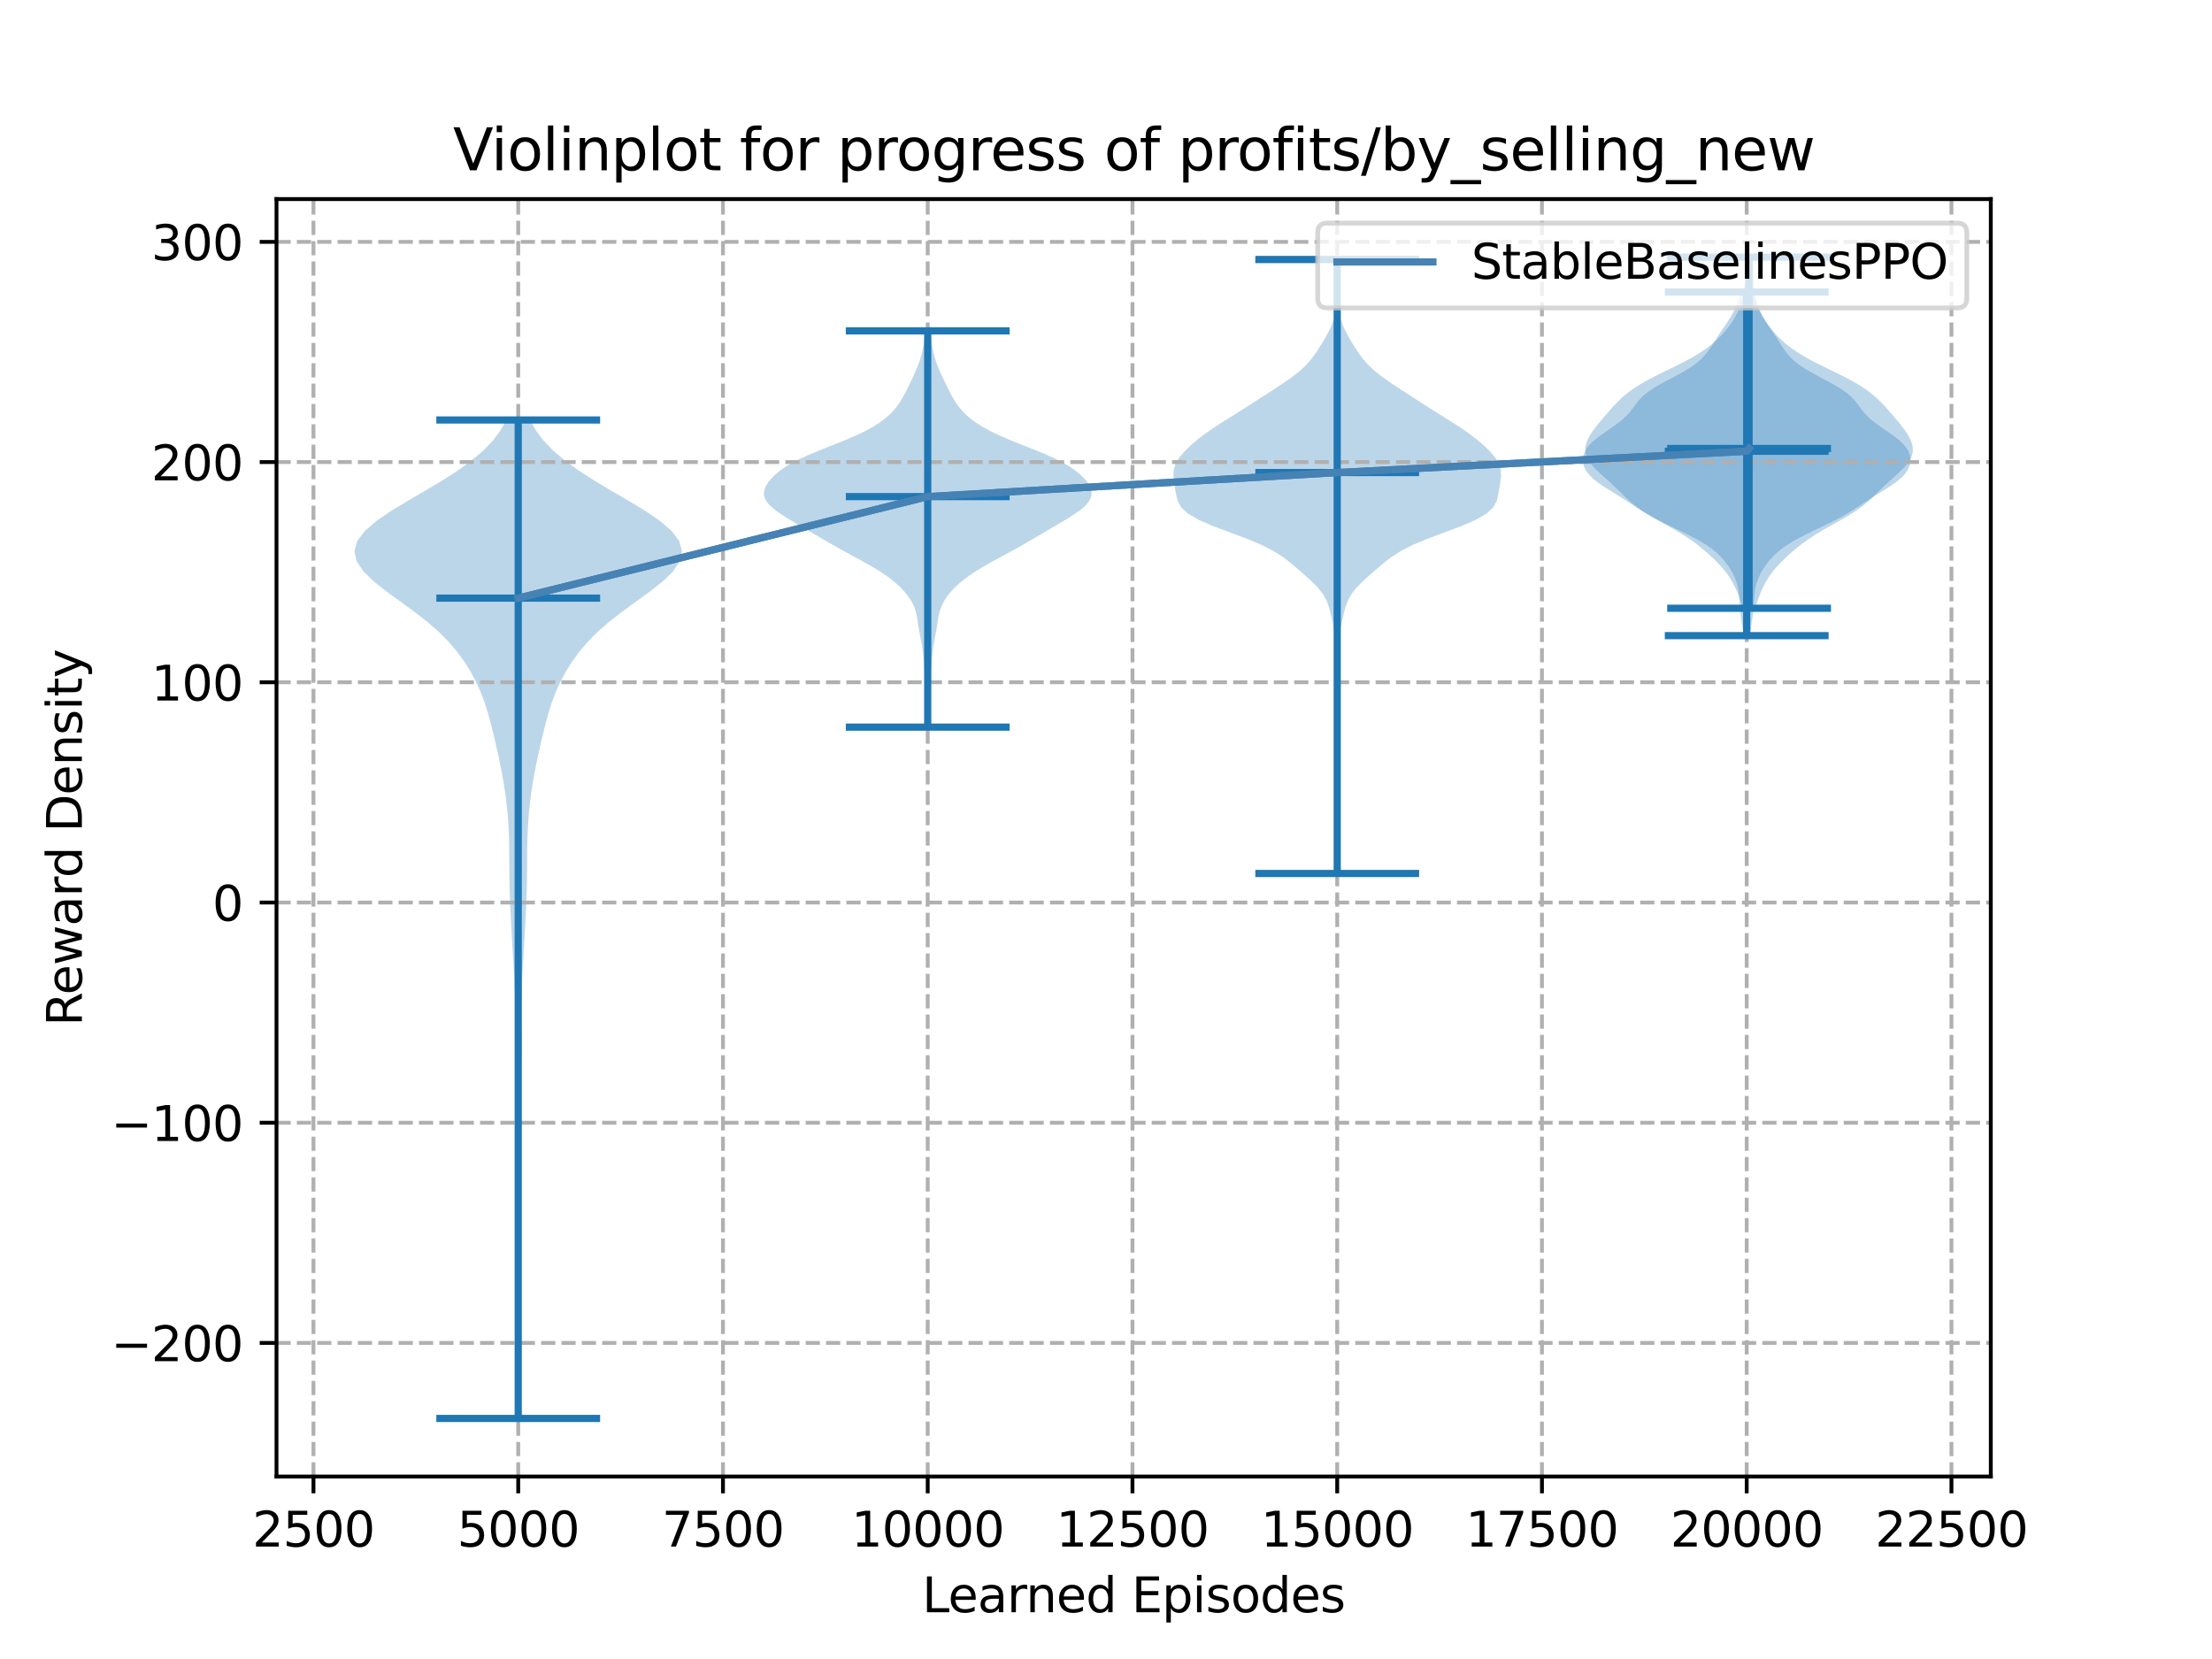 <?xml version="1.0" encoding="utf-8" standalone="no"?>
<!DOCTYPE svg PUBLIC "-//W3C//DTD SVG 1.1//EN"
  "http://www.w3.org/Graphics/SVG/1.1/DTD/svg11.dtd">
<svg xmlns:xlink="http://www.w3.org/1999/xlink" width="460.8pt" height="345.6pt" viewBox="0 0 460.8 345.6" xmlns="http://www.w3.org/2000/svg" version="1.1">
 <defs>
  <style type="text/css">*{stroke-linejoin: round; stroke-linecap: butt}</style>
 </defs>
 <g id="figure_1">
  <g id="patch_1">
   <path d="M 0 345.6 
L 460.8 345.6 
L 460.8 0 
L 0 0 
z
" style="fill: #ffffff"/>
  </g>
  <g id="axes_1">
   <g id="patch_2">
    <path d="M 57.6 307.584 
L 414.72 307.584 
L 414.72 41.472 
L 57.6 41.472 
z
" style="fill: #ffffff"/>
   </g>
   <g id="PolyCollection_1">
    <path d="M 108.102 295.488 
L 107.808 295.488 
L 107.814 293.387 
L 107.832 291.286 
L 107.857 289.185 
L 107.883 287.084 
L 107.907 284.983 
L 107.925 282.882 
L 107.937 280.781 
L 107.944 278.68 
L 107.946 276.579 
L 107.942 274.478 
L 107.934 272.377 
L 107.919 270.276 
L 107.899 268.175 
L 107.874 266.074 
L 107.847 263.973 
L 107.825 261.872 
L 107.811 259.771 
L 107.809 257.67 
L 107.82 255.569 
L 107.84 253.468 
L 107.866 251.368 
L 107.891 249.267 
L 107.912 247.166 
L 107.926 245.065 
L 107.932 242.964 
L 107.928 240.863 
L 107.914 238.762 
L 107.885 236.661 
L 107.841 234.56 
L 107.779 232.459 
L 107.7 230.358 
L 107.606 228.257 
L 107.507 226.156 
L 107.412 224.055 
L 107.333 221.954 
L 107.282 219.853 
L 107.262 217.752 
L 107.269 215.651 
L 107.291 213.55 
L 107.309 211.449 
L 107.306 209.348 
L 107.269 207.247 
L 107.197 205.146 
L 107.095 203.045 
L 106.973 200.944 
L 106.846 198.843 
L 106.72 196.742 
L 106.6 194.641 
L 106.486 192.54 
L 106.379 190.439 
L 106.281 188.338 
L 106.2 186.237 
L 106.142 184.136 
L 106.109 182.035 
L 106.097 179.934 
L 106.088 177.833 
L 106.064 175.732 
L 106.005 173.631 
L 105.897 171.53 
L 105.734 169.429 
L 105.517 167.329 
L 105.248 165.228 
L 104.928 163.127 
L 104.559 161.026 
L 104.146 158.925 
L 103.695 156.824 
L 103.218 154.723 
L 102.72 152.622 
L 102.194 150.521 
L 101.614 148.42 
L 100.947 146.319 
L 100.156 144.218 
L 99.211 142.117 
L 98.094 140.016 
L 96.787 137.915 
L 95.262 135.814 
L 93.477 133.713 
L 91.39 131.612 
L 88.98 129.511 
L 86.279 127.41 
L 83.39 125.309 
L 80.495 123.208 
L 77.836 121.107 
L 75.682 119.006 
L 74.285 116.905 
L 73.833 114.804 
L 74.413 112.703 
L 75.995 110.602 
L 78.439 108.501 
L 81.526 106.4 
L 85 104.299 
L 88.608 102.198 
L 92.131 100.097 
L 95.399 97.996 
L 98.293 95.895 
L 100.75 93.794 
L 102.752 91.693 
L 104.321 89.592 
L 105.503 87.491 
L 110.407 87.491 
L 110.407 87.491 
L 111.589 89.592 
L 113.157 91.693 
L 115.16 93.794 
L 117.617 95.895 
L 120.511 97.996 
L 123.778 100.097 
L 127.302 102.198 
L 130.91 104.299 
L 134.384 106.4 
L 137.47 108.501 
L 139.914 110.602 
L 141.496 112.703 
L 142.077 114.804 
L 141.625 116.905 
L 140.228 119.006 
L 138.074 121.107 
L 135.415 123.208 
L 132.519 125.309 
L 129.631 127.41 
L 126.93 129.511 
L 124.52 131.612 
L 122.433 133.713 
L 120.648 135.814 
L 119.122 137.915 
L 117.815 140.016 
L 116.699 142.117 
L 115.754 144.218 
L 114.962 146.319 
L 114.295 148.42 
L 113.716 150.521 
L 113.189 152.622 
L 112.691 154.723 
L 112.215 156.824 
L 111.764 158.925 
L 111.35 161.026 
L 110.981 163.127 
L 110.662 165.228 
L 110.393 167.329 
L 110.176 169.429 
L 110.013 171.53 
L 109.905 173.631 
L 109.845 175.732 
L 109.821 177.833 
L 109.813 179.934 
L 109.8 182.035 
L 109.768 184.136 
L 109.71 186.237 
L 109.628 188.338 
L 109.531 190.439 
L 109.423 192.54 
L 109.31 194.641 
L 109.19 196.742 
L 109.064 198.843 
L 108.936 200.944 
L 108.815 203.045 
L 108.713 205.146 
L 108.64 207.247 
L 108.604 209.348 
L 108.601 211.449 
L 108.619 213.55 
L 108.64 215.651 
L 108.648 217.752 
L 108.628 219.853 
L 108.576 221.954 
L 108.498 224.055 
L 108.403 226.156 
L 108.303 228.257 
L 108.21 230.358 
L 108.13 232.459 
L 108.068 234.56 
L 108.024 236.661 
L 107.996 238.762 
L 107.981 240.863 
L 107.978 242.964 
L 107.983 245.065 
L 107.997 247.166 
L 108.018 249.267 
L 108.044 251.368 
L 108.069 253.468 
L 108.09 255.569 
L 108.101 257.67 
L 108.099 259.771 
L 108.085 261.872 
L 108.062 263.973 
L 108.036 266.074 
L 108.011 268.175 
L 107.99 270.276 
L 107.976 272.377 
L 107.967 274.478 
L 107.964 276.579 
L 107.966 278.68 
L 107.972 280.781 
L 107.985 282.882 
L 108.003 284.983 
L 108.027 287.084 
L 108.053 289.185 
L 108.078 291.286 
L 108.095 293.387 
L 108.102 295.488 
z
" clip-path="url(#pef16b1a18c)" style="fill: #1f77b4; fill-opacity: 0.3"/>
   </g>
   <g id="PolyCollection_2">
    <path d="M 193.554 151.471 
L 192.966 151.471 
L 192.932 150.638 
L 192.9 149.804 
L 192.867 148.97 
L 192.834 148.136 
L 192.802 147.302 
L 192.774 146.469 
L 192.753 145.635 
L 192.739 144.801 
L 192.73 143.967 
L 192.72 143.133 
L 192.702 142.299 
L 192.673 141.466 
L 192.631 140.632 
L 192.577 139.798 
L 192.518 138.964 
L 192.455 138.13 
L 192.388 137.297 
L 192.313 136.463 
L 192.221 135.629 
L 192.107 134.795 
L 191.968 133.961 
L 191.811 133.127 
L 191.649 132.294 
L 191.493 131.46 
L 191.354 130.626 
L 191.227 129.792 
L 191.1 128.958 
L 190.947 128.125 
L 190.74 127.291 
L 190.454 126.457 
L 190.073 125.623 
L 189.588 124.789 
L 188.998 123.955 
L 188.305 123.122 
L 187.507 122.288 
L 186.599 121.454 
L 185.574 120.62 
L 184.43 119.786 
L 183.166 118.953 
L 181.793 118.119 
L 180.334 117.285 
L 178.819 116.451 
L 177.281 115.617 
L 175.752 114.783 
L 174.253 113.95 
L 172.791 113.116 
L 171.358 112.282 
L 169.94 111.448 
L 168.523 110.614 
L 167.099 109.781 
L 165.676 108.947 
L 164.277 108.113 
L 162.946 107.279 
L 161.735 106.445 
L 160.704 105.611 
L 159.908 104.778 
L 159.381 103.944 
L 159.138 103.11 
L 159.167 102.276 
L 159.44 101.442 
L 159.92 100.609 
L 160.578 99.775 
L 161.401 98.941 
L 162.393 98.107 
L 163.576 97.273 
L 164.971 96.439 
L 166.591 95.606 
L 168.422 94.772 
L 170.419 93.938 
L 172.513 93.104 
L 174.619 92.27 
L 176.655 91.437 
L 178.555 90.603 
L 180.276 89.769 
L 181.8 88.935 
L 183.126 88.101 
L 184.267 87.267 
L 185.24 86.434 
L 186.065 85.6 
L 186.766 84.766 
L 187.363 83.932 
L 187.882 83.098 
L 188.347 82.265 
L 188.779 81.431 
L 189.193 80.597 
L 189.601 79.763 
L 190.002 78.929 
L 190.393 78.095 
L 190.767 77.262 
L 191.115 76.428 
L 191.43 75.594 
L 191.706 74.76 
L 191.944 73.926 
L 192.143 73.093 
L 192.309 72.259 
L 192.448 71.425 
L 192.567 70.591 
L 192.673 69.757 
L 192.769 68.923 
L 193.751 68.923 
L 193.751 68.923 
L 193.847 69.757 
L 193.953 70.591 
L 194.072 71.425 
L 194.211 72.259 
L 194.377 73.093 
L 194.576 73.926 
L 194.814 74.76 
L 195.09 75.594 
L 195.405 76.428 
L 195.753 77.262 
L 196.127 78.095 
L 196.518 78.929 
L 196.919 79.763 
L 197.327 80.597 
L 197.741 81.431 
L 198.173 82.265 
L 198.638 83.098 
L 199.157 83.932 
L 199.754 84.766 
L 200.455 85.6 
L 201.28 86.434 
L 202.253 87.267 
L 203.394 88.101 
L 204.72 88.935 
L 206.244 89.769 
L 207.965 90.603 
L 209.865 91.437 
L 211.901 92.27 
L 214.007 93.104 
L 216.101 93.938 
L 218.098 94.772 
L 219.929 95.606 
L 221.549 96.439 
L 222.944 97.273 
L 224.127 98.107 
L 225.119 98.941 
L 225.942 99.775 
L 226.6 100.609 
L 227.081 101.442 
L 227.353 102.276 
L 227.382 103.11 
L 227.139 103.944 
L 226.612 104.778 
L 225.816 105.611 
L 224.785 106.445 
L 223.574 107.279 
L 222.243 108.113 
L 220.844 108.947 
L 219.421 109.781 
L 217.997 110.614 
L 216.58 111.448 
L 215.162 112.282 
L 213.729 113.116 
L 212.267 113.95 
L 210.768 114.783 
L 209.239 115.617 
L 207.701 116.451 
L 206.186 117.285 
L 204.727 118.119 
L 203.354 118.953 
L 202.09 119.786 
L 200.946 120.62 
L 199.922 121.454 
L 199.013 122.288 
L 198.215 123.122 
L 197.522 123.955 
L 196.932 124.789 
L 196.447 125.623 
L 196.066 126.457 
L 195.78 127.291 
L 195.573 128.125 
L 195.42 128.958 
L 195.293 129.792 
L 195.166 130.626 
L 195.027 131.46 
L 194.871 132.294 
L 194.709 133.127 
L 194.552 133.961 
L 194.413 134.795 
L 194.299 135.629 
L 194.207 136.463 
L 194.132 137.297 
L 194.065 138.13 
L 194.002 138.964 
L 193.943 139.798 
L 193.889 140.632 
L 193.847 141.466 
L 193.818 142.299 
L 193.8 143.133 
L 193.79 143.967 
L 193.781 144.801 
L 193.767 145.635 
L 193.746 146.469 
L 193.718 147.302 
L 193.686 148.136 
L 193.653 148.97 
L 193.62 149.804 
L 193.588 150.638 
L 193.554 151.471 
z
" clip-path="url(#pef16b1a18c)" style="fill: #1f77b4; fill-opacity: 0.3"/>
   </g>
   <g id="PolyCollection_3">
    <path d="M 278.814 181.963 
L 278.317 181.963 
L 278.334 180.671 
L 278.378 179.379 
L 278.434 178.087 
L 278.485 176.795 
L 278.523 175.503 
L 278.546 174.211 
L 278.557 172.919 
L 278.563 171.627 
L 278.564 170.335 
L 278.565 169.043 
L 278.565 167.752 
L 278.565 166.46 
L 278.565 165.168 
L 278.565 163.876 
L 278.565 162.584 
L 278.565 161.292 
L 278.565 160 
L 278.565 158.708 
L 278.565 157.416 
L 278.565 156.124 
L 278.565 154.832 
L 278.565 153.54 
L 278.565 152.248 
L 278.565 150.956 
L 278.565 149.664 
L 278.565 148.373 
L 278.565 147.081 
L 278.565 145.789 
L 278.565 144.497 
L 278.565 143.205 
L 278.565 141.913 
L 278.564 140.621 
L 278.562 139.329 
L 278.554 138.037 
L 278.533 136.745 
L 278.488 135.453 
L 278.399 134.161 
L 278.251 132.869 
L 278.037 131.577 
L 277.77 130.285 
L 277.477 128.994 
L 277.169 127.702 
L 276.819 126.41 
L 276.345 125.118 
L 275.645 123.826 
L 274.653 122.534 
L 273.392 121.242 
L 271.966 119.95 
L 270.485 118.658 
L 268.971 117.366 
L 267.312 116.074 
L 265.3 114.782 
L 262.756 113.49 
L 259.656 112.198 
L 256.195 110.906 
L 252.751 109.615 
L 249.754 108.323 
L 247.514 107.031 
L 246.107 105.739 
L 245.374 104.447 
L 245.028 103.155 
L 244.812 101.863 
L 244.602 100.571 
L 244.443 99.279 
L 244.48 97.987 
L 244.851 96.695 
L 245.601 95.403 
L 246.675 94.111 
L 247.991 92.819 
L 249.499 91.527 
L 251.197 90.236 
L 253.081 88.944 
L 255.101 87.652 
L 257.174 86.36 
L 259.226 85.068 
L 261.238 83.776 
L 263.233 82.484 
L 265.23 81.192 
L 267.199 79.9 
L 269.059 78.608 
L 270.713 77.316 
L 272.1 76.024 
L 273.232 74.732 
L 274.176 73.44 
L 275.014 72.148 
L 275.798 70.857 
L 276.53 69.565 
L 277.176 68.273 
L 277.697 66.981 
L 278.073 65.689 
L 278.313 64.397 
L 278.445 63.105 
L 278.5 61.813 
L 278.507 60.521 
L 278.48 59.229 
L 278.432 57.937 
L 278.378 56.645 
L 278.334 55.353 
L 278.317 54.061 
L 278.814 54.061 
L 278.814 54.061 
L 278.797 55.353 
L 278.753 56.645 
L 278.698 57.937 
L 278.65 59.229 
L 278.624 60.521 
L 278.63 61.813 
L 278.686 63.105 
L 278.817 64.397 
L 279.057 65.689 
L 279.433 66.981 
L 279.954 68.273 
L 280.6 69.565 
L 281.332 70.857 
L 282.116 72.148 
L 282.955 73.44 
L 283.899 74.732 
L 285.03 76.024 
L 286.417 77.316 
L 288.071 78.608 
L 289.931 79.9 
L 291.901 81.192 
L 293.897 82.484 
L 295.892 83.776 
L 297.905 85.068 
L 299.957 86.36 
L 302.029 87.652 
L 304.05 88.944 
L 305.933 90.236 
L 307.632 91.527 
L 309.14 92.819 
L 310.455 94.111 
L 311.53 95.403 
L 312.279 96.695 
L 312.65 97.987 
L 312.687 99.279 
L 312.528 100.571 
L 312.319 101.863 
L 312.102 103.155 
L 311.757 104.447 
L 311.023 105.739 
L 309.616 107.031 
L 307.377 108.323 
L 304.38 109.615 
L 300.936 110.906 
L 297.474 112.198 
L 294.374 113.49 
L 291.831 114.782 
L 289.819 116.074 
L 288.159 117.366 
L 286.646 118.658 
L 285.165 119.95 
L 283.738 121.242 
L 282.477 122.534 
L 281.485 123.826 
L 280.785 125.118 
L 280.312 126.41 
L 279.961 127.702 
L 279.654 128.994 
L 279.36 130.285 
L 279.094 131.577 
L 278.88 132.869 
L 278.732 134.161 
L 278.643 135.453 
L 278.597 136.745 
L 278.577 138.037 
L 278.569 139.329 
L 278.566 140.621 
L 278.565 141.913 
L 278.565 143.205 
L 278.565 144.497 
L 278.565 145.789 
L 278.565 147.081 
L 278.565 148.373 
L 278.565 149.664 
L 278.565 150.956 
L 278.565 152.248 
L 278.565 153.54 
L 278.565 154.832 
L 278.565 156.124 
L 278.565 157.416 
L 278.565 158.708 
L 278.565 160 
L 278.565 161.292 
L 278.565 162.584 
L 278.565 163.876 
L 278.565 165.168 
L 278.565 166.46 
L 278.565 167.752 
L 278.565 169.043 
L 278.566 170.335 
L 278.568 171.627 
L 278.573 172.919 
L 278.585 174.211 
L 278.608 175.503 
L 278.645 176.795 
L 278.697 178.087 
L 278.752 179.379 
L 278.797 180.671 
L 278.814 181.963 
z
" clip-path="url(#pef16b1a18c)" style="fill: #1f77b4; fill-opacity: 0.3"/>
   </g>
   <g id="PolyCollection_4">
    <path d="M 364.496 132.411 
L 363.245 132.411 
L 363.135 131.688 
L 363.022 130.965 
L 362.907 130.242 
L 362.794 129.519 
L 362.689 128.796 
L 362.595 128.073 
L 362.515 127.35 
L 362.451 126.627 
L 362.4 125.904 
L 362.355 125.181 
L 362.306 124.457 
L 362.241 123.734 
L 362.147 123.011 
L 362.012 122.288 
L 361.828 121.565 
L 361.588 120.842 
L 361.292 120.119 
L 360.939 119.396 
L 360.531 118.673 
L 360.066 117.95 
L 359.539 117.227 
L 358.943 116.504 
L 358.265 115.781 
L 357.488 115.058 
L 356.598 114.334 
L 355.581 113.611 
L 354.431 112.888 
L 353.151 112.165 
L 351.76 111.442 
L 350.288 110.719 
L 348.777 109.996 
L 347.272 109.273 
L 345.817 108.55 
L 344.443 107.827 
L 343.163 107.104 
L 341.97 106.381 
L 340.838 105.658 
L 339.734 104.935 
L 338.625 104.211 
L 337.492 103.488 
L 336.334 102.765 
L 335.173 102.042 
L 334.044 101.319 
L 332.993 100.596 
L 332.061 99.873 
L 331.28 99.15 
L 330.663 98.427 
L 330.211 97.704 
L 329.915 96.981 
L 329.764 96.258 
L 329.748 95.535 
L 329.869 94.811 
L 330.133 94.088 
L 330.549 93.365 
L 331.126 92.642 
L 331.86 91.919 
L 332.734 91.196 
L 333.717 90.473 
L 334.764 89.75 
L 335.821 89.027 
L 336.835 88.304 
L 337.762 87.581 
L 338.576 86.858 
L 339.27 86.135 
L 339.865 85.412 
L 340.403 84.688 
L 340.94 83.965 
L 341.537 83.242 
L 342.25 82.519 
L 343.114 81.796 
L 344.144 81.073 
L 345.325 80.35 
L 346.621 79.627 
L 347.98 78.904 
L 349.34 78.181 
L 350.644 77.458 
L 351.846 76.735 
L 352.915 76.012 
L 353.84 75.289 
L 354.624 74.565 
L 355.287 73.842 
L 355.854 73.119 
L 356.357 72.396 
L 356.823 71.673 
L 357.279 70.95 
L 357.739 70.227 
L 358.214 69.504 
L 358.702 68.781 
L 359.197 68.058 
L 359.687 67.335 
L 360.159 66.612 
L 360.6 65.889 
L 361.002 65.166 
L 361.361 64.442 
L 361.678 63.719 
L 361.959 62.996 
L 362.21 62.273 
L 362.438 61.55 
L 362.65 60.827 
L 365.091 60.827 
L 365.091 60.827 
L 365.303 61.55 
L 365.531 62.273 
L 365.782 62.996 
L 366.063 63.719 
L 366.38 64.442 
L 366.739 65.166 
L 367.141 65.889 
L 367.582 66.612 
L 368.054 67.335 
L 368.544 68.058 
L 369.039 68.781 
L 369.527 69.504 
L 370.002 70.227 
L 370.462 70.95 
L 370.918 71.673 
L 371.384 72.396 
L 371.887 73.119 
L 372.454 73.842 
L 373.117 74.565 
L 373.901 75.289 
L 374.826 76.012 
L 375.895 76.735 
L 377.097 77.458 
L 378.401 78.181 
L 379.761 78.904 
L 381.119 79.627 
L 382.416 80.35 
L 383.597 81.073 
L 384.627 81.796 
L 385.491 82.519 
L 386.203 83.242 
L 386.801 83.965 
L 387.338 84.688 
L 387.876 85.412 
L 388.471 86.135 
L 389.165 86.858 
L 389.979 87.581 
L 390.906 88.304 
L 391.92 89.027 
L 392.977 89.75 
L 394.024 90.473 
L 395.007 91.196 
L 395.881 91.919 
L 396.615 92.642 
L 397.191 93.365 
L 397.608 94.088 
L 397.872 94.811 
L 397.993 95.535 
L 397.977 96.258 
L 397.825 96.981 
L 397.53 97.704 
L 397.078 98.427 
L 396.461 99.15 
L 395.679 99.873 
L 394.748 100.596 
L 393.697 101.319 
L 392.568 102.042 
L 391.406 102.765 
L 390.249 103.488 
L 389.116 104.211 
L 388.007 104.935 
L 386.903 105.658 
L 385.771 106.381 
L 384.577 107.104 
L 383.298 107.827 
L 381.924 108.55 
L 380.469 109.273 
L 378.964 109.996 
L 377.453 110.719 
L 375.981 111.442 
L 374.59 112.165 
L 373.31 112.888 
L 372.16 113.611 
L 371.143 114.334 
L 370.253 115.058 
L 369.476 115.781 
L 368.798 116.504 
L 368.201 117.227 
L 367.675 117.95 
L 367.21 118.673 
L 366.802 119.396 
L 366.449 120.119 
L 366.153 120.842 
L 365.913 121.565 
L 365.728 122.288 
L 365.593 123.011 
L 365.499 123.734 
L 365.435 124.457 
L 365.386 125.181 
L 365.341 125.904 
L 365.29 126.627 
L 365.226 127.35 
L 365.146 128.073 
L 365.052 128.796 
L 364.947 129.519 
L 364.834 130.242 
L 364.719 130.965 
L 364.606 131.688 
L 364.496 132.411 
z
" clip-path="url(#pef16b1a18c)" style="fill: #1f77b4; fill-opacity: 0.3"/>
   </g>
   <g id="PolyCollection_5">
    <path d="M 365.633 126.713 
L 363.098 126.713 
L 362.869 125.974 
L 362.623 125.235 
L 362.357 124.496 
L 362.07 123.757 
L 361.758 123.018 
L 361.417 122.28 
L 361.04 121.541 
L 360.621 120.802 
L 360.152 120.063 
L 359.627 119.324 
L 359.043 118.585 
L 358.4 117.847 
L 357.7 117.108 
L 356.951 116.369 
L 356.156 115.63 
L 355.32 114.891 
L 354.44 114.152 
L 353.506 113.414 
L 352.508 112.675 
L 351.434 111.936 
L 350.278 111.197 
L 349.045 110.458 
L 347.752 109.719 
L 346.427 108.981 
L 345.108 108.242 
L 343.833 107.503 
L 342.636 106.764 
L 341.54 106.025 
L 340.553 105.286 
L 339.665 104.548 
L 338.855 103.809 
L 338.093 103.07 
L 337.347 102.331 
L 336.592 101.592 
L 335.81 100.853 
L 334.999 100.115 
L 334.171 99.376 
L 333.349 98.637 
L 332.565 97.898 
L 331.855 97.159 
L 331.25 96.42 
L 330.776 95.682 
L 330.449 94.943 
L 330.273 94.204 
L 330.243 93.465 
L 330.349 92.726 
L 330.575 91.987 
L 330.905 91.249 
L 331.322 90.51 
L 331.811 89.771 
L 332.356 89.032 
L 332.941 88.293 
L 333.554 87.554 
L 334.182 86.816 
L 334.819 86.077 
L 335.465 85.338 
L 336.129 84.599 
L 336.825 83.86 
L 337.574 83.121 
L 338.397 82.383 
L 339.318 81.644 
L 340.351 80.905 
L 341.504 80.166 
L 342.777 79.427 
L 344.155 78.688 
L 345.614 77.95 
L 347.12 77.211 
L 348.635 76.472 
L 350.12 75.733 
L 351.539 74.994 
L 352.866 74.255 
L 354.086 73.517 
L 355.192 72.778 
L 356.189 72.039 
L 357.086 71.3 
L 357.894 70.561 
L 358.627 69.822 
L 359.294 69.084 
L 359.901 68.345 
L 360.454 67.606 
L 360.954 66.867 
L 361.402 66.128 
L 361.8 65.389 
L 362.147 64.651 
L 362.445 63.912 
L 362.696 63.173 
L 362.903 62.434 
L 363.07 61.695 
L 363.201 60.956 
L 363.302 60.218 
L 363.377 59.479 
L 363.433 58.74 
L 363.474 58.001 
L 363.506 57.262 
L 363.535 56.523 
L 363.566 55.785 
L 363.603 55.046 
L 363.649 54.307 
L 363.706 53.568 
L 365.024 53.568 
L 365.024 53.568 
L 365.081 54.307 
L 365.128 55.046 
L 365.164 55.785 
L 365.195 56.523 
L 365.224 57.262 
L 365.257 58.001 
L 365.298 58.74 
L 365.353 59.479 
L 365.428 60.218 
L 365.529 60.956 
L 365.66 61.695 
L 365.827 62.434 
L 366.034 63.173 
L 366.285 63.912 
L 366.583 64.651 
L 366.931 65.389 
L 367.328 66.128 
L 367.776 66.867 
L 368.277 67.606 
L 368.829 68.345 
L 369.437 69.084 
L 370.103 69.822 
L 370.836 70.561 
L 371.645 71.3 
L 372.541 72.039 
L 373.538 72.778 
L 374.644 73.517 
L 375.864 74.255 
L 377.191 74.994 
L 378.611 75.733 
L 380.095 76.472 
L 381.61 77.211 
L 383.116 77.95 
L 384.575 78.688 
L 385.953 79.427 
L 387.226 80.166 
L 388.38 80.905 
L 389.413 81.644 
L 390.333 82.383 
L 391.157 83.121 
L 391.905 83.86 
L 392.601 84.599 
L 393.265 85.338 
L 393.911 86.077 
L 394.549 86.816 
L 395.177 87.554 
L 395.789 88.293 
L 396.375 89.032 
L 396.919 89.771 
L 397.408 90.51 
L 397.825 91.249 
L 398.155 91.987 
L 398.381 92.726 
L 398.487 93.465 
L 398.458 94.204 
L 398.282 94.943 
L 397.954 95.682 
L 397.48 96.42 
L 396.875 97.159 
L 396.165 97.898 
L 395.381 98.637 
L 394.559 99.376 
L 393.731 100.115 
L 392.92 100.853 
L 392.139 101.592 
L 391.383 102.331 
L 390.638 103.07 
L 389.876 103.809 
L 389.066 104.548 
L 388.178 105.286 
L 387.19 106.025 
L 386.094 106.764 
L 384.898 107.503 
L 383.623 108.242 
L 382.304 108.981 
L 380.979 109.719 
L 379.685 110.458 
L 378.452 111.197 
L 377.296 111.936 
L 376.222 112.675 
L 375.224 113.414 
L 374.291 114.152 
L 373.41 114.891 
L 372.574 115.63 
L 371.78 116.369 
L 371.03 117.108 
L 370.331 117.847 
L 369.687 118.585 
L 369.103 119.324 
L 368.578 120.063 
L 368.11 120.802 
L 367.69 121.541 
L 367.313 122.28 
L 366.972 123.018 
L 366.66 123.757 
L 366.373 124.496 
L 366.107 125.235 
L 365.861 125.974 
L 365.633 126.713 
z
" clip-path="url(#pef16b1a18c)" style="fill: #1f77b4; fill-opacity: 0.3"/>
   </g>
   <g id="matplotlib.axis_1">
    <g id="xtick_1">
     <g id="line2d_1">
      <path d="M 65.302 307.584 
L 65.302 41.472 
" clip-path="url(#pef16b1a18c)" style="fill: none; stroke-dasharray: 2.96,1.28; stroke-dashoffset: 0; stroke: #b0b0b0; stroke-width: 0.8"/>
     </g>
     <g id="line2d_2">
      <defs>
       <path id="mfa9c58faf6" d="M 0 0 
L 0 3.5 
" style="stroke: #000000; stroke-width: 0.8"/>
      </defs>
      <g>
       <use xlink:href="#mfa9c58faf6" x="65.302" y="307.584" style="stroke: #000000; stroke-width: 0.8"/>
      </g>
     </g>
     <g id="text_1">
      <!-- 2500 -->
      <g transform="translate(52.577 322.182)scale(0.1 -0.1)">
       <defs>
        <path id="DejaVuSans-32" d="M 1228 531 
L 3431 531 
L 3431 0 
L 469 0 
L 469 531 
Q 828 903 1448 1529 
Q 2069 2156 2228 2338 
Q 2531 2678 2651 2914 
Q 2772 3150 2772 3378 
Q 2772 3750 2511 3984 
Q 2250 4219 1831 4219 
Q 1534 4219 1204 4116 
Q 875 4013 500 3803 
L 500 4441 
Q 881 4594 1212 4672 
Q 1544 4750 1819 4750 
Q 2544 4750 2975 4387 
Q 3406 4025 3406 3419 
Q 3406 3131 3298 2873 
Q 3191 2616 2906 2266 
Q 2828 2175 2409 1742 
Q 1991 1309 1228 531 
z
" transform="scale(0.016)"/>
        <path id="DejaVuSans-35" d="M 691 4666 
L 3169 4666 
L 3169 4134 
L 1269 4134 
L 1269 2991 
Q 1406 3038 1543 3061 
Q 1681 3084 1819 3084 
Q 2600 3084 3056 2656 
Q 3513 2228 3513 1497 
Q 3513 744 3044 326 
Q 2575 -91 1722 -91 
Q 1428 -91 1123 -41 
Q 819 9 494 109 
L 494 744 
Q 775 591 1075 516 
Q 1375 441 1709 441 
Q 2250 441 2565 725 
Q 2881 1009 2881 1497 
Q 2881 1984 2565 2268 
Q 2250 2553 1709 2553 
Q 1456 2553 1204 2497 
Q 953 2441 691 2322 
L 691 4666 
z
" transform="scale(0.016)"/>
        <path id="DejaVuSans-30" d="M 2034 4250 
Q 1547 4250 1301 3770 
Q 1056 3291 1056 2328 
Q 1056 1369 1301 889 
Q 1547 409 2034 409 
Q 2525 409 2770 889 
Q 3016 1369 3016 2328 
Q 3016 3291 2770 3770 
Q 2525 4250 2034 4250 
z
M 2034 4750 
Q 2819 4750 3233 4129 
Q 3647 3509 3647 2328 
Q 3647 1150 3233 529 
Q 2819 -91 2034 -91 
Q 1250 -91 836 529 
Q 422 1150 422 2328 
Q 422 3509 836 4129 
Q 1250 4750 2034 4750 
z
" transform="scale(0.016)"/>
       </defs>
       <use xlink:href="#DejaVuSans-32"/>
       <use xlink:href="#DejaVuSans-35" x="63.623"/>
       <use xlink:href="#DejaVuSans-30" x="127.246"/>
       <use xlink:href="#DejaVuSans-30" x="190.869"/>
      </g>
     </g>
    </g>
    <g id="xtick_2">
     <g id="line2d_3">
      <path d="M 107.955 307.584 
L 107.955 41.472 
" clip-path="url(#pef16b1a18c)" style="fill: none; stroke-dasharray: 2.96,1.28; stroke-dashoffset: 0; stroke: #b0b0b0; stroke-width: 0.8"/>
     </g>
     <g id="line2d_4">
      <g>
       <use xlink:href="#mfa9c58faf6" x="107.955" y="307.584" style="stroke: #000000; stroke-width: 0.8"/>
      </g>
     </g>
     <g id="text_2">
      <!-- 5000 -->
      <g transform="translate(95.23 322.182)scale(0.1 -0.1)">
       <use xlink:href="#DejaVuSans-35"/>
       <use xlink:href="#DejaVuSans-30" x="63.623"/>
       <use xlink:href="#DejaVuSans-30" x="127.246"/>
       <use xlink:href="#DejaVuSans-30" x="190.869"/>
      </g>
     </g>
    </g>
    <g id="xtick_3">
     <g id="line2d_5">
      <path d="M 150.607 307.584 
L 150.607 41.472 
" clip-path="url(#pef16b1a18c)" style="fill: none; stroke-dasharray: 2.96,1.28; stroke-dashoffset: 0; stroke: #b0b0b0; stroke-width: 0.8"/>
     </g>
     <g id="line2d_6">
      <g>
       <use xlink:href="#mfa9c58faf6" x="150.607" y="307.584" style="stroke: #000000; stroke-width: 0.8"/>
      </g>
     </g>
     <g id="text_3">
      <!-- 7500 -->
      <g transform="translate(137.882 322.182)scale(0.1 -0.1)">
       <defs>
        <path id="DejaVuSans-37" d="M 525 4666 
L 3525 4666 
L 3525 4397 
L 1831 0 
L 1172 0 
L 2766 4134 
L 525 4134 
L 525 4666 
z
" transform="scale(0.016)"/>
       </defs>
       <use xlink:href="#DejaVuSans-37"/>
       <use xlink:href="#DejaVuSans-35" x="63.623"/>
       <use xlink:href="#DejaVuSans-30" x="127.246"/>
       <use xlink:href="#DejaVuSans-30" x="190.869"/>
      </g>
     </g>
    </g>
    <g id="xtick_4">
     <g id="line2d_7">
      <path d="M 193.26 307.584 
L 193.26 41.472 
" clip-path="url(#pef16b1a18c)" style="fill: none; stroke-dasharray: 2.96,1.28; stroke-dashoffset: 0; stroke: #b0b0b0; stroke-width: 0.8"/>
     </g>
     <g id="line2d_8">
      <g>
       <use xlink:href="#mfa9c58faf6" x="193.26" y="307.584" style="stroke: #000000; stroke-width: 0.8"/>
      </g>
     </g>
     <g id="text_4">
      <!-- 10000 -->
      <g transform="translate(177.354 322.182)scale(0.1 -0.1)">
       <defs>
        <path id="DejaVuSans-31" d="M 794 531 
L 1825 531 
L 1825 4091 
L 703 3866 
L 703 4441 
L 1819 4666 
L 2450 4666 
L 2450 531 
L 3481 531 
L 3481 0 
L 794 0 
L 794 531 
z
" transform="scale(0.016)"/>
       </defs>
       <use xlink:href="#DejaVuSans-31"/>
       <use xlink:href="#DejaVuSans-30" x="63.623"/>
       <use xlink:href="#DejaVuSans-30" x="127.246"/>
       <use xlink:href="#DejaVuSans-30" x="190.869"/>
       <use xlink:href="#DejaVuSans-30" x="254.492"/>
      </g>
     </g>
    </g>
    <g id="xtick_5">
     <g id="line2d_9">
      <path d="M 235.913 307.584 
L 235.913 41.472 
" clip-path="url(#pef16b1a18c)" style="fill: none; stroke-dasharray: 2.96,1.28; stroke-dashoffset: 0; stroke: #b0b0b0; stroke-width: 0.8"/>
     </g>
     <g id="line2d_10">
      <g>
       <use xlink:href="#mfa9c58faf6" x="235.913" y="307.584" style="stroke: #000000; stroke-width: 0.8"/>
      </g>
     </g>
     <g id="text_5">
      <!-- 12500 -->
      <g transform="translate(220.006 322.182)scale(0.1 -0.1)">
       <use xlink:href="#DejaVuSans-31"/>
       <use xlink:href="#DejaVuSans-32" x="63.623"/>
       <use xlink:href="#DejaVuSans-35" x="127.246"/>
       <use xlink:href="#DejaVuSans-30" x="190.869"/>
       <use xlink:href="#DejaVuSans-30" x="254.492"/>
      </g>
     </g>
    </g>
    <g id="xtick_6">
     <g id="line2d_11">
      <path d="M 278.565 307.584 
L 278.565 41.472 
" clip-path="url(#pef16b1a18c)" style="fill: none; stroke-dasharray: 2.96,1.28; stroke-dashoffset: 0; stroke: #b0b0b0; stroke-width: 0.8"/>
     </g>
     <g id="line2d_12">
      <g>
       <use xlink:href="#mfa9c58faf6" x="278.565" y="307.584" style="stroke: #000000; stroke-width: 0.8"/>
      </g>
     </g>
     <g id="text_6">
      <!-- 15000 -->
      <g transform="translate(262.659 322.182)scale(0.1 -0.1)">
       <use xlink:href="#DejaVuSans-31"/>
       <use xlink:href="#DejaVuSans-35" x="63.623"/>
       <use xlink:href="#DejaVuSans-30" x="127.246"/>
       <use xlink:href="#DejaVuSans-30" x="190.869"/>
       <use xlink:href="#DejaVuSans-30" x="254.492"/>
      </g>
     </g>
    </g>
    <g id="xtick_7">
     <g id="line2d_13">
      <path d="M 321.218 307.584 
L 321.218 41.472 
" clip-path="url(#pef16b1a18c)" style="fill: none; stroke-dasharray: 2.96,1.28; stroke-dashoffset: 0; stroke: #b0b0b0; stroke-width: 0.8"/>
     </g>
     <g id="line2d_14">
      <g>
       <use xlink:href="#mfa9c58faf6" x="321.218" y="307.584" style="stroke: #000000; stroke-width: 0.8"/>
      </g>
     </g>
     <g id="text_7">
      <!-- 17500 -->
      <g transform="translate(305.312 322.182)scale(0.1 -0.1)">
       <use xlink:href="#DejaVuSans-31"/>
       <use xlink:href="#DejaVuSans-37" x="63.623"/>
       <use xlink:href="#DejaVuSans-35" x="127.246"/>
       <use xlink:href="#DejaVuSans-30" x="190.869"/>
       <use xlink:href="#DejaVuSans-30" x="254.492"/>
      </g>
     </g>
    </g>
    <g id="xtick_8">
     <g id="line2d_15">
      <path d="M 363.87 307.584 
L 363.87 41.472 
" clip-path="url(#pef16b1a18c)" style="fill: none; stroke-dasharray: 2.96,1.28; stroke-dashoffset: 0; stroke: #b0b0b0; stroke-width: 0.8"/>
     </g>
     <g id="line2d_16">
      <g>
       <use xlink:href="#mfa9c58faf6" x="363.87" y="307.584" style="stroke: #000000; stroke-width: 0.8"/>
      </g>
     </g>
     <g id="text_8">
      <!-- 20000 -->
      <g transform="translate(347.964 322.182)scale(0.1 -0.1)">
       <use xlink:href="#DejaVuSans-32"/>
       <use xlink:href="#DejaVuSans-30" x="63.623"/>
       <use xlink:href="#DejaVuSans-30" x="127.246"/>
       <use xlink:href="#DejaVuSans-30" x="190.869"/>
       <use xlink:href="#DejaVuSans-30" x="254.492"/>
      </g>
     </g>
    </g>
    <g id="xtick_9">
     <g id="line2d_17">
      <path d="M 406.523 307.584 
L 406.523 41.472 
" clip-path="url(#pef16b1a18c)" style="fill: none; stroke-dasharray: 2.96,1.28; stroke-dashoffset: 0; stroke: #b0b0b0; stroke-width: 0.8"/>
     </g>
     <g id="line2d_18">
      <g>
       <use xlink:href="#mfa9c58faf6" x="406.523" y="307.584" style="stroke: #000000; stroke-width: 0.8"/>
      </g>
     </g>
     <g id="text_9">
      <!-- 22500 -->
      <g transform="translate(390.617 322.182)scale(0.1 -0.1)">
       <use xlink:href="#DejaVuSans-32"/>
       <use xlink:href="#DejaVuSans-32" x="63.623"/>
       <use xlink:href="#DejaVuSans-35" x="127.246"/>
       <use xlink:href="#DejaVuSans-30" x="190.869"/>
       <use xlink:href="#DejaVuSans-30" x="254.492"/>
      </g>
     </g>
    </g>
    <g id="text_10">
     <!-- Learned Episodes -->
     <g transform="translate(192.102 335.861)scale(0.1 -0.1)">
      <defs>
       <path id="DejaVuSans-4c" d="M 628 4666 
L 1259 4666 
L 1259 531 
L 3531 531 
L 3531 0 
L 628 0 
L 628 4666 
z
" transform="scale(0.016)"/>
       <path id="DejaVuSans-65" d="M 3597 1894 
L 3597 1613 
L 953 1613 
Q 991 1019 1311 708 
Q 1631 397 2203 397 
Q 2534 397 2845 478 
Q 3156 559 3463 722 
L 3463 178 
Q 3153 47 2828 -22 
Q 2503 -91 2169 -91 
Q 1331 -91 842 396 
Q 353 884 353 1716 
Q 353 2575 817 3079 
Q 1281 3584 2069 3584 
Q 2775 3584 3186 3129 
Q 3597 2675 3597 1894 
z
M 3022 2063 
Q 3016 2534 2758 2815 
Q 2500 3097 2075 3097 
Q 1594 3097 1305 2825 
Q 1016 2553 972 2059 
L 3022 2063 
z
" transform="scale(0.016)"/>
       <path id="DejaVuSans-61" d="M 2194 1759 
Q 1497 1759 1228 1600 
Q 959 1441 959 1056 
Q 959 750 1161 570 
Q 1363 391 1709 391 
Q 2188 391 2477 730 
Q 2766 1069 2766 1631 
L 2766 1759 
L 2194 1759 
z
M 3341 1997 
L 3341 0 
L 2766 0 
L 2766 531 
Q 2569 213 2275 61 
Q 1981 -91 1556 -91 
Q 1019 -91 701 211 
Q 384 513 384 1019 
Q 384 1609 779 1909 
Q 1175 2209 1959 2209 
L 2766 2209 
L 2766 2266 
Q 2766 2663 2505 2880 
Q 2244 3097 1772 3097 
Q 1472 3097 1187 3025 
Q 903 2953 641 2809 
L 641 3341 
Q 956 3463 1253 3523 
Q 1550 3584 1831 3584 
Q 2591 3584 2966 3190 
Q 3341 2797 3341 1997 
z
" transform="scale(0.016)"/>
       <path id="DejaVuSans-72" d="M 2631 2963 
Q 2534 3019 2420 3045 
Q 2306 3072 2169 3072 
Q 1681 3072 1420 2755 
Q 1159 2438 1159 1844 
L 1159 0 
L 581 0 
L 581 3500 
L 1159 3500 
L 1159 2956 
Q 1341 3275 1631 3429 
Q 1922 3584 2338 3584 
Q 2397 3584 2469 3576 
Q 2541 3569 2628 3553 
L 2631 2963 
z
" transform="scale(0.016)"/>
       <path id="DejaVuSans-6e" d="M 3513 2113 
L 3513 0 
L 2938 0 
L 2938 2094 
Q 2938 2591 2744 2837 
Q 2550 3084 2163 3084 
Q 1697 3084 1428 2787 
Q 1159 2491 1159 1978 
L 1159 0 
L 581 0 
L 581 3500 
L 1159 3500 
L 1159 2956 
Q 1366 3272 1645 3428 
Q 1925 3584 2291 3584 
Q 2894 3584 3203 3211 
Q 3513 2838 3513 2113 
z
" transform="scale(0.016)"/>
       <path id="DejaVuSans-64" d="M 2906 2969 
L 2906 4863 
L 3481 4863 
L 3481 0 
L 2906 0 
L 2906 525 
Q 2725 213 2448 61 
Q 2172 -91 1784 -91 
Q 1150 -91 751 415 
Q 353 922 353 1747 
Q 353 2572 751 3078 
Q 1150 3584 1784 3584 
Q 2172 3584 2448 3432 
Q 2725 3281 2906 2969 
z
M 947 1747 
Q 947 1113 1208 752 
Q 1469 391 1925 391 
Q 2381 391 2643 752 
Q 2906 1113 2906 1747 
Q 2906 2381 2643 2742 
Q 2381 3103 1925 3103 
Q 1469 3103 1208 2742 
Q 947 2381 947 1747 
z
" transform="scale(0.016)"/>
       <path id="DejaVuSans-20" transform="scale(0.016)"/>
       <path id="DejaVuSans-45" d="M 628 4666 
L 3578 4666 
L 3578 4134 
L 1259 4134 
L 1259 2753 
L 3481 2753 
L 3481 2222 
L 1259 2222 
L 1259 531 
L 3634 531 
L 3634 0 
L 628 0 
L 628 4666 
z
" transform="scale(0.016)"/>
       <path id="DejaVuSans-70" d="M 1159 525 
L 1159 -1331 
L 581 -1331 
L 581 3500 
L 1159 3500 
L 1159 2969 
Q 1341 3281 1617 3432 
Q 1894 3584 2278 3584 
Q 2916 3584 3314 3078 
Q 3713 2572 3713 1747 
Q 3713 922 3314 415 
Q 2916 -91 2278 -91 
Q 1894 -91 1617 61 
Q 1341 213 1159 525 
z
M 3116 1747 
Q 3116 2381 2855 2742 
Q 2594 3103 2138 3103 
Q 1681 3103 1420 2742 
Q 1159 2381 1159 1747 
Q 1159 1113 1420 752 
Q 1681 391 2138 391 
Q 2594 391 2855 752 
Q 3116 1113 3116 1747 
z
" transform="scale(0.016)"/>
       <path id="DejaVuSans-69" d="M 603 3500 
L 1178 3500 
L 1178 0 
L 603 0 
L 603 3500 
z
M 603 4863 
L 1178 4863 
L 1178 4134 
L 603 4134 
L 603 4863 
z
" transform="scale(0.016)"/>
       <path id="DejaVuSans-73" d="M 2834 3397 
L 2834 2853 
Q 2591 2978 2328 3040 
Q 2066 3103 1784 3103 
Q 1356 3103 1142 2972 
Q 928 2841 928 2578 
Q 928 2378 1081 2264 
Q 1234 2150 1697 2047 
L 1894 2003 
Q 2506 1872 2764 1633 
Q 3022 1394 3022 966 
Q 3022 478 2636 193 
Q 2250 -91 1575 -91 
Q 1294 -91 989 -36 
Q 684 19 347 128 
L 347 722 
Q 666 556 975 473 
Q 1284 391 1588 391 
Q 1994 391 2212 530 
Q 2431 669 2431 922 
Q 2431 1156 2273 1281 
Q 2116 1406 1581 1522 
L 1381 1569 
Q 847 1681 609 1914 
Q 372 2147 372 2553 
Q 372 3047 722 3315 
Q 1072 3584 1716 3584 
Q 2034 3584 2315 3537 
Q 2597 3491 2834 3397 
z
" transform="scale(0.016)"/>
       <path id="DejaVuSans-6f" d="M 1959 3097 
Q 1497 3097 1228 2736 
Q 959 2375 959 1747 
Q 959 1119 1226 758 
Q 1494 397 1959 397 
Q 2419 397 2687 759 
Q 2956 1122 2956 1747 
Q 2956 2369 2687 2733 
Q 2419 3097 1959 3097 
z
M 1959 3584 
Q 2709 3584 3137 3096 
Q 3566 2609 3566 1747 
Q 3566 888 3137 398 
Q 2709 -91 1959 -91 
Q 1206 -91 779 398 
Q 353 888 353 1747 
Q 353 2609 779 3096 
Q 1206 3584 1959 3584 
z
" transform="scale(0.016)"/>
      </defs>
      <use xlink:href="#DejaVuSans-4c"/>
      <use xlink:href="#DejaVuSans-65" x="53.963"/>
      <use xlink:href="#DejaVuSans-61" x="115.486"/>
      <use xlink:href="#DejaVuSans-72" x="176.766"/>
      <use xlink:href="#DejaVuSans-6e" x="216.129"/>
      <use xlink:href="#DejaVuSans-65" x="279.508"/>
      <use xlink:href="#DejaVuSans-64" x="341.031"/>
      <use xlink:href="#DejaVuSans-20" x="404.508"/>
      <use xlink:href="#DejaVuSans-45" x="436.295"/>
      <use xlink:href="#DejaVuSans-70" x="499.479"/>
      <use xlink:href="#DejaVuSans-69" x="562.955"/>
      <use xlink:href="#DejaVuSans-73" x="590.738"/>
      <use xlink:href="#DejaVuSans-6f" x="642.838"/>
      <use xlink:href="#DejaVuSans-64" x="704.02"/>
      <use xlink:href="#DejaVuSans-65" x="767.496"/>
      <use xlink:href="#DejaVuSans-73" x="829.02"/>
     </g>
    </g>
   </g>
   <g id="matplotlib.axis_2">
    <g id="ytick_1">
     <g id="line2d_19">
      <path d="M 57.6 279.758 
L 414.72 279.758 
" clip-path="url(#pef16b1a18c)" style="fill: none; stroke-dasharray: 2.96,1.28; stroke-dashoffset: 0; stroke: #b0b0b0; stroke-width: 0.8"/>
     </g>
     <g id="line2d_20">
      <defs>
       <path id="m76003ac741" d="M 0 0 
L -3.5 0 
" style="stroke: #000000; stroke-width: 0.8"/>
      </defs>
      <g>
       <use xlink:href="#m76003ac741" x="57.6" y="279.758" style="stroke: #000000; stroke-width: 0.8"/>
      </g>
     </g>
     <g id="text_11">
      <!-- −200 -->
      <g transform="translate(23.133 283.557)scale(0.1 -0.1)">
       <defs>
        <path id="DejaVuSans-2212" d="M 678 2272 
L 4684 2272 
L 4684 1741 
L 678 1741 
L 678 2272 
z
" transform="scale(0.016)"/>
       </defs>
       <use xlink:href="#DejaVuSans-2212"/>
       <use xlink:href="#DejaVuSans-32" x="83.789"/>
       <use xlink:href="#DejaVuSans-30" x="147.412"/>
       <use xlink:href="#DejaVuSans-30" x="211.035"/>
      </g>
     </g>
    </g>
    <g id="ytick_2">
     <g id="line2d_21">
      <path d="M 57.6 233.883 
L 414.72 233.883 
" clip-path="url(#pef16b1a18c)" style="fill: none; stroke-dasharray: 2.96,1.28; stroke-dashoffset: 0; stroke: #b0b0b0; stroke-width: 0.8"/>
     </g>
     <g id="line2d_22">
      <g>
       <use xlink:href="#m76003ac741" x="57.6" y="233.883" style="stroke: #000000; stroke-width: 0.8"/>
      </g>
     </g>
     <g id="text_12">
      <!-- −100 -->
      <g transform="translate(23.133 237.682)scale(0.1 -0.1)">
       <use xlink:href="#DejaVuSans-2212"/>
       <use xlink:href="#DejaVuSans-31" x="83.789"/>
       <use xlink:href="#DejaVuSans-30" x="147.412"/>
       <use xlink:href="#DejaVuSans-30" x="211.035"/>
      </g>
     </g>
    </g>
    <g id="ytick_3">
     <g id="line2d_23">
      <path d="M 57.6 188.009 
L 414.72 188.009 
" clip-path="url(#pef16b1a18c)" style="fill: none; stroke-dasharray: 2.96,1.28; stroke-dashoffset: 0; stroke: #b0b0b0; stroke-width: 0.8"/>
     </g>
     <g id="line2d_24">
      <g>
       <use xlink:href="#m76003ac741" x="57.6" y="188.009" style="stroke: #000000; stroke-width: 0.8"/>
      </g>
     </g>
     <g id="text_13">
      <!-- 0 -->
      <g transform="translate(44.237 191.808)scale(0.1 -0.1)">
       <use xlink:href="#DejaVuSans-30"/>
      </g>
     </g>
    </g>
    <g id="ytick_4">
     <g id="line2d_25">
      <path d="M 57.6 142.134 
L 414.72 142.134 
" clip-path="url(#pef16b1a18c)" style="fill: none; stroke-dasharray: 2.96,1.28; stroke-dashoffset: 0; stroke: #b0b0b0; stroke-width: 0.8"/>
     </g>
     <g id="line2d_26">
      <g>
       <use xlink:href="#m76003ac741" x="57.6" y="142.134" style="stroke: #000000; stroke-width: 0.8"/>
      </g>
     </g>
     <g id="text_14">
      <!-- 100 -->
      <g transform="translate(31.512 145.933)scale(0.1 -0.1)">
       <use xlink:href="#DejaVuSans-31"/>
       <use xlink:href="#DejaVuSans-30" x="63.623"/>
       <use xlink:href="#DejaVuSans-30" x="127.246"/>
      </g>
     </g>
    </g>
    <g id="ytick_5">
     <g id="line2d_27">
      <path d="M 57.6 96.26 
L 414.72 96.26 
" clip-path="url(#pef16b1a18c)" style="fill: none; stroke-dasharray: 2.96,1.28; stroke-dashoffset: 0; stroke: #b0b0b0; stroke-width: 0.8"/>
     </g>
     <g id="line2d_28">
      <g>
       <use xlink:href="#m76003ac741" x="57.6" y="96.26" style="stroke: #000000; stroke-width: 0.8"/>
      </g>
     </g>
     <g id="text_15">
      <!-- 200 -->
      <g transform="translate(31.512 100.059)scale(0.1 -0.1)">
       <use xlink:href="#DejaVuSans-32"/>
       <use xlink:href="#DejaVuSans-30" x="63.623"/>
       <use xlink:href="#DejaVuSans-30" x="127.246"/>
      </g>
     </g>
    </g>
    <g id="ytick_6">
     <g id="line2d_29">
      <path d="M 57.6 50.385 
L 414.72 50.385 
" clip-path="url(#pef16b1a18c)" style="fill: none; stroke-dasharray: 2.96,1.28; stroke-dashoffset: 0; stroke: #b0b0b0; stroke-width: 0.8"/>
     </g>
     <g id="line2d_30">
      <g>
       <use xlink:href="#m76003ac741" x="57.6" y="50.385" style="stroke: #000000; stroke-width: 0.8"/>
      </g>
     </g>
     <g id="text_16">
      <!-- 300 -->
      <g transform="translate(31.512 54.184)scale(0.1 -0.1)">
       <defs>
        <path id="DejaVuSans-33" d="M 2597 2516 
Q 3050 2419 3304 2112 
Q 3559 1806 3559 1356 
Q 3559 666 3084 287 
Q 2609 -91 1734 -91 
Q 1441 -91 1130 -33 
Q 819 25 488 141 
L 488 750 
Q 750 597 1062 519 
Q 1375 441 1716 441 
Q 2309 441 2620 675 
Q 2931 909 2931 1356 
Q 2931 1769 2642 2001 
Q 2353 2234 1838 2234 
L 1294 2234 
L 1294 2753 
L 1863 2753 
Q 2328 2753 2575 2939 
Q 2822 3125 2822 3475 
Q 2822 3834 2567 4026 
Q 2313 4219 1838 4219 
Q 1578 4219 1281 4162 
Q 984 4106 628 3988 
L 628 4550 
Q 988 4650 1302 4700 
Q 1616 4750 1894 4750 
Q 2613 4750 3031 4423 
Q 3450 4097 3450 3541 
Q 3450 3153 3228 2886 
Q 3006 2619 2597 2516 
z
" transform="scale(0.016)"/>
       </defs>
       <use xlink:href="#DejaVuSans-33"/>
       <use xlink:href="#DejaVuSans-30" x="63.623"/>
       <use xlink:href="#DejaVuSans-30" x="127.246"/>
      </g>
     </g>
    </g>
    <g id="text_17">
     <!-- Reward Density -->
     <g transform="translate(17.053 213.747)rotate(-90)scale(0.1 -0.1)">
      <defs>
       <path id="DejaVuSans-52" d="M 2841 2188 
Q 3044 2119 3236 1894 
Q 3428 1669 3622 1275 
L 4263 0 
L 3584 0 
L 2988 1197 
Q 2756 1666 2539 1819 
Q 2322 1972 1947 1972 
L 1259 1972 
L 1259 0 
L 628 0 
L 628 4666 
L 2053 4666 
Q 2853 4666 3247 4331 
Q 3641 3997 3641 3322 
Q 3641 2881 3436 2590 
Q 3231 2300 2841 2188 
z
M 1259 4147 
L 1259 2491 
L 2053 2491 
Q 2509 2491 2742 2702 
Q 2975 2913 2975 3322 
Q 2975 3731 2742 3939 
Q 2509 4147 2053 4147 
L 1259 4147 
z
" transform="scale(0.016)"/>
       <path id="DejaVuSans-77" d="M 269 3500 
L 844 3500 
L 1563 769 
L 2278 3500 
L 2956 3500 
L 3675 769 
L 4391 3500 
L 4966 3500 
L 4050 0 
L 3372 0 
L 2619 2869 
L 1863 0 
L 1184 0 
L 269 3500 
z
" transform="scale(0.016)"/>
       <path id="DejaVuSans-44" d="M 1259 4147 
L 1259 519 
L 2022 519 
Q 2988 519 3436 956 
Q 3884 1394 3884 2338 
Q 3884 3275 3436 3711 
Q 2988 4147 2022 4147 
L 1259 4147 
z
M 628 4666 
L 1925 4666 
Q 3281 4666 3915 4102 
Q 4550 3538 4550 2338 
Q 4550 1131 3912 565 
Q 3275 0 1925 0 
L 628 0 
L 628 4666 
z
" transform="scale(0.016)"/>
       <path id="DejaVuSans-74" d="M 1172 4494 
L 1172 3500 
L 2356 3500 
L 2356 3053 
L 1172 3053 
L 1172 1153 
Q 1172 725 1289 603 
Q 1406 481 1766 481 
L 2356 481 
L 2356 0 
L 1766 0 
Q 1100 0 847 248 
Q 594 497 594 1153 
L 594 3053 
L 172 3053 
L 172 3500 
L 594 3500 
L 594 4494 
L 1172 4494 
z
" transform="scale(0.016)"/>
       <path id="DejaVuSans-79" d="M 2059 -325 
Q 1816 -950 1584 -1140 
Q 1353 -1331 966 -1331 
L 506 -1331 
L 506 -850 
L 844 -850 
Q 1081 -850 1212 -737 
Q 1344 -625 1503 -206 
L 1606 56 
L 191 3500 
L 800 3500 
L 1894 763 
L 2988 3500 
L 3597 3500 
L 2059 -325 
z
" transform="scale(0.016)"/>
      </defs>
      <use xlink:href="#DejaVuSans-52"/>
      <use xlink:href="#DejaVuSans-65" x="64.982"/>
      <use xlink:href="#DejaVuSans-77" x="126.506"/>
      <use xlink:href="#DejaVuSans-61" x="208.293"/>
      <use xlink:href="#DejaVuSans-72" x="269.572"/>
      <use xlink:href="#DejaVuSans-64" x="308.936"/>
      <use xlink:href="#DejaVuSans-20" x="372.412"/>
      <use xlink:href="#DejaVuSans-44" x="404.199"/>
      <use xlink:href="#DejaVuSans-65" x="481.201"/>
      <use xlink:href="#DejaVuSans-6e" x="542.725"/>
      <use xlink:href="#DejaVuSans-73" x="606.104"/>
      <use xlink:href="#DejaVuSans-69" x="658.203"/>
      <use xlink:href="#DejaVuSans-74" x="685.986"/>
      <use xlink:href="#DejaVuSans-79" x="725.195"/>
     </g>
    </g>
   </g>
   <g id="LineCollection_1">
    <path d="M 90.894 124.595 
L 125.016 124.595 
" clip-path="url(#pef16b1a18c)" style="fill: none; stroke: #1f77b4; stroke-width: 1.5"/>
    <path d="M 176.199 103.453 
L 210.321 103.453 
" clip-path="url(#pef16b1a18c)" style="fill: none; stroke: #1f77b4; stroke-width: 1.5"/>
    <path d="M 261.504 98.443 
L 295.626 98.443 
" clip-path="url(#pef16b1a18c)" style="fill: none; stroke: #1f77b4; stroke-width: 1.5"/>
    <path d="M 346.809 94.003 
L 380.931 94.003 
" clip-path="url(#pef16b1a18c)" style="fill: none; stroke: #1f77b4; stroke-width: 1.5"/>
    <path d="M 347.304 93.424 
L 381.426 93.424 
" clip-path="url(#pef16b1a18c)" style="fill: none; stroke: #1f77b4; stroke-width: 1.5"/>
   </g>
   <g id="LineCollection_2">
    <path d="M 90.894 87.491 
L 125.016 87.491 
" clip-path="url(#pef16b1a18c)" style="fill: none; stroke: #1f77b4; stroke-width: 1.5"/>
    <path d="M 176.199 68.923 
L 210.321 68.923 
" clip-path="url(#pef16b1a18c)" style="fill: none; stroke: #1f77b4; stroke-width: 1.5"/>
    <path d="M 261.504 54.061 
L 295.626 54.061 
" clip-path="url(#pef16b1a18c)" style="fill: none; stroke: #1f77b4; stroke-width: 1.5"/>
    <path d="M 346.809 60.827 
L 380.931 60.827 
" clip-path="url(#pef16b1a18c)" style="fill: none; stroke: #1f77b4; stroke-width: 1.5"/>
    <path d="M 347.304 53.568 
L 381.426 53.568 
" clip-path="url(#pef16b1a18c)" style="fill: none; stroke: #1f77b4; stroke-width: 1.5"/>
   </g>
   <g id="LineCollection_3">
    <path d="M 90.894 295.488 
L 125.016 295.488 
" clip-path="url(#pef16b1a18c)" style="fill: none; stroke: #1f77b4; stroke-width: 1.5"/>
    <path d="M 176.199 151.471 
L 210.321 151.471 
" clip-path="url(#pef16b1a18c)" style="fill: none; stroke: #1f77b4; stroke-width: 1.5"/>
    <path d="M 261.504 181.963 
L 295.626 181.963 
" clip-path="url(#pef16b1a18c)" style="fill: none; stroke: #1f77b4; stroke-width: 1.5"/>
    <path d="M 346.809 132.411 
L 380.931 132.411 
" clip-path="url(#pef16b1a18c)" style="fill: none; stroke: #1f77b4; stroke-width: 1.5"/>
    <path d="M 347.304 126.713 
L 381.426 126.713 
" clip-path="url(#pef16b1a18c)" style="fill: none; stroke: #1f77b4; stroke-width: 1.5"/>
   </g>
   <g id="LineCollection_4">
    <path d="M 107.955 295.488 
L 107.955 87.491 
" clip-path="url(#pef16b1a18c)" style="fill: none; stroke: #1f77b4; stroke-width: 1.5"/>
    <path d="M 193.26 151.471 
L 193.26 68.923 
" clip-path="url(#pef16b1a18c)" style="fill: none; stroke: #1f77b4; stroke-width: 1.5"/>
    <path d="M 278.565 181.963 
L 278.565 54.061 
" clip-path="url(#pef16b1a18c)" style="fill: none; stroke: #1f77b4; stroke-width: 1.5"/>
    <path d="M 363.87 132.411 
L 363.87 60.827 
" clip-path="url(#pef16b1a18c)" style="fill: none; stroke: #1f77b4; stroke-width: 1.5"/>
    <path d="M 364.365 126.713 
L 364.365 53.568 
" clip-path="url(#pef16b1a18c)" style="fill: none; stroke: #1f77b4; stroke-width: 1.5"/>
   </g>
   <g id="line2d_31">
    <path d="M 107.955 124.595 
L 193.26 103.453 
L 278.565 98.443 
L 363.87 94.003 
L 364.365 93.424 
" clip-path="url(#pef16b1a18c)" style="fill: none; stroke: #4682b4; stroke-width: 1.5; stroke-linecap: square"/>
   </g>
   <g id="line2d_32">
    <path d="M 107.955 124.595 
L 193.26 103.453 
L 278.565 98.443 
L 363.87 94.003 
L 364.365 93.424 
" clip-path="url(#pef16b1a18c)" style="fill: none; stroke: #4682b4; stroke-width: 1.5; stroke-linecap: square"/>
   </g>
   <g id="patch_3">
    <path d="M 57.6 307.584 
L 57.6 41.472 
" style="fill: none; stroke: #000000; stroke-width: 0.8; stroke-linejoin: miter; stroke-linecap: square"/>
   </g>
   <g id="patch_4">
    <path d="M 414.72 307.584 
L 414.72 41.472 
" style="fill: none; stroke: #000000; stroke-width: 0.8; stroke-linejoin: miter; stroke-linecap: square"/>
   </g>
   <g id="patch_5">
    <path d="M 57.6 307.584 
L 414.72 307.584 
" style="fill: none; stroke: #000000; stroke-width: 0.8; stroke-linejoin: miter; stroke-linecap: square"/>
   </g>
   <g id="patch_6">
    <path d="M 57.6 41.472 
L 414.72 41.472 
" style="fill: none; stroke: #000000; stroke-width: 0.8; stroke-linejoin: miter; stroke-linecap: square"/>
   </g>
   <g id="text_18">
    <!-- Violinplot for progress of profits/by_selling_new -->
    <g transform="translate(94.379 35.472)scale(0.12 -0.12)">
     <defs>
      <path id="DejaVuSans-56" d="M 1831 0 
L 50 4666 
L 709 4666 
L 2188 738 
L 3669 4666 
L 4325 4666 
L 2547 0 
L 1831 0 
z
" transform="scale(0.016)"/>
      <path id="DejaVuSans-6c" d="M 603 4863 
L 1178 4863 
L 1178 0 
L 603 0 
L 603 4863 
z
" transform="scale(0.016)"/>
      <path id="DejaVuSans-66" d="M 2375 4863 
L 2375 4384 
L 1825 4384 
Q 1516 4384 1395 4259 
Q 1275 4134 1275 3809 
L 1275 3500 
L 2222 3500 
L 2222 3053 
L 1275 3053 
L 1275 0 
L 697 0 
L 697 3053 
L 147 3053 
L 147 3500 
L 697 3500 
L 697 3744 
Q 697 4328 969 4595 
Q 1241 4863 1831 4863 
L 2375 4863 
z
" transform="scale(0.016)"/>
      <path id="DejaVuSans-67" d="M 2906 1791 
Q 2906 2416 2648 2759 
Q 2391 3103 1925 3103 
Q 1463 3103 1205 2759 
Q 947 2416 947 1791 
Q 947 1169 1205 825 
Q 1463 481 1925 481 
Q 2391 481 2648 825 
Q 2906 1169 2906 1791 
z
M 3481 434 
Q 3481 -459 3084 -895 
Q 2688 -1331 1869 -1331 
Q 1566 -1331 1297 -1286 
Q 1028 -1241 775 -1147 
L 775 -588 
Q 1028 -725 1275 -790 
Q 1522 -856 1778 -856 
Q 2344 -856 2625 -561 
Q 2906 -266 2906 331 
L 2906 616 
Q 2728 306 2450 153 
Q 2172 0 1784 0 
Q 1141 0 747 490 
Q 353 981 353 1791 
Q 353 2603 747 3093 
Q 1141 3584 1784 3584 
Q 2172 3584 2450 3431 
Q 2728 3278 2906 2969 
L 2906 3500 
L 3481 3500 
L 3481 434 
z
" transform="scale(0.016)"/>
      <path id="DejaVuSans-2f" d="M 1625 4666 
L 2156 4666 
L 531 -594 
L 0 -594 
L 1625 4666 
z
" transform="scale(0.016)"/>
      <path id="DejaVuSans-62" d="M 3116 1747 
Q 3116 2381 2855 2742 
Q 2594 3103 2138 3103 
Q 1681 3103 1420 2742 
Q 1159 2381 1159 1747 
Q 1159 1113 1420 752 
Q 1681 391 2138 391 
Q 2594 391 2855 752 
Q 3116 1113 3116 1747 
z
M 1159 2969 
Q 1341 3281 1617 3432 
Q 1894 3584 2278 3584 
Q 2916 3584 3314 3078 
Q 3713 2572 3713 1747 
Q 3713 922 3314 415 
Q 2916 -91 2278 -91 
Q 1894 -91 1617 61 
Q 1341 213 1159 525 
L 1159 0 
L 581 0 
L 581 4863 
L 1159 4863 
L 1159 2969 
z
" transform="scale(0.016)"/>
      <path id="DejaVuSans-5f" d="M 3263 -1063 
L 3263 -1509 
L -63 -1509 
L -63 -1063 
L 3263 -1063 
z
" transform="scale(0.016)"/>
     </defs>
     <use xlink:href="#DejaVuSans-56"/>
     <use xlink:href="#DejaVuSans-69" x="66.158"/>
     <use xlink:href="#DejaVuSans-6f" x="93.941"/>
     <use xlink:href="#DejaVuSans-6c" x="155.123"/>
     <use xlink:href="#DejaVuSans-69" x="182.906"/>
     <use xlink:href="#DejaVuSans-6e" x="210.689"/>
     <use xlink:href="#DejaVuSans-70" x="274.068"/>
     <use xlink:href="#DejaVuSans-6c" x="337.545"/>
     <use xlink:href="#DejaVuSans-6f" x="365.328"/>
     <use xlink:href="#DejaVuSans-74" x="426.51"/>
     <use xlink:href="#DejaVuSans-20" x="465.719"/>
     <use xlink:href="#DejaVuSans-66" x="497.506"/>
     <use xlink:href="#DejaVuSans-6f" x="532.711"/>
     <use xlink:href="#DejaVuSans-72" x="593.893"/>
     <use xlink:href="#DejaVuSans-20" x="635.006"/>
     <use xlink:href="#DejaVuSans-70" x="666.793"/>
     <use xlink:href="#DejaVuSans-72" x="730.27"/>
     <use xlink:href="#DejaVuSans-6f" x="769.133"/>
     <use xlink:href="#DejaVuSans-67" x="830.314"/>
     <use xlink:href="#DejaVuSans-72" x="893.791"/>
     <use xlink:href="#DejaVuSans-65" x="932.654"/>
     <use xlink:href="#DejaVuSans-73" x="994.178"/>
     <use xlink:href="#DejaVuSans-73" x="1046.277"/>
     <use xlink:href="#DejaVuSans-20" x="1098.377"/>
     <use xlink:href="#DejaVuSans-6f" x="1130.164"/>
     <use xlink:href="#DejaVuSans-66" x="1191.346"/>
     <use xlink:href="#DejaVuSans-20" x="1226.551"/>
     <use xlink:href="#DejaVuSans-70" x="1258.338"/>
     <use xlink:href="#DejaVuSans-72" x="1321.814"/>
     <use xlink:href="#DejaVuSans-6f" x="1360.678"/>
     <use xlink:href="#DejaVuSans-66" x="1421.859"/>
     <use xlink:href="#DejaVuSans-69" x="1457.064"/>
     <use xlink:href="#DejaVuSans-74" x="1484.848"/>
     <use xlink:href="#DejaVuSans-73" x="1524.057"/>
     <use xlink:href="#DejaVuSans-2f" x="1576.156"/>
     <use xlink:href="#DejaVuSans-62" x="1609.848"/>
     <use xlink:href="#DejaVuSans-79" x="1673.324"/>
     <use xlink:href="#DejaVuSans-5f" x="1732.504"/>
     <use xlink:href="#DejaVuSans-73" x="1782.504"/>
     <use xlink:href="#DejaVuSans-65" x="1834.604"/>
     <use xlink:href="#DejaVuSans-6c" x="1896.127"/>
     <use xlink:href="#DejaVuSans-6c" x="1923.91"/>
     <use xlink:href="#DejaVuSans-69" x="1951.693"/>
     <use xlink:href="#DejaVuSans-6e" x="1979.477"/>
     <use xlink:href="#DejaVuSans-67" x="2042.855"/>
     <use xlink:href="#DejaVuSans-5f" x="2106.332"/>
     <use xlink:href="#DejaVuSans-6e" x="2156.332"/>
     <use xlink:href="#DejaVuSans-65" x="2219.711"/>
     <use xlink:href="#DejaVuSans-77" x="2281.234"/>
    </g>
   </g>
   <g id="legend_1">
    <g id="patch_7">
     <path d="M 276.504 64.15 
L 407.72 64.15 
Q 409.72 64.15 409.72 62.15 
L 409.72 48.472 
Q 409.72 46.472 407.72 46.472 
L 276.504 46.472 
Q 274.504 46.472 274.504 48.472 
L 274.504 62.15 
Q 274.504 64.15 276.504 64.15 
z
" style="fill: #ffffff; opacity: 0.8; stroke: #cccccc; stroke-linejoin: miter"/>
    </g>
    <g id="line2d_33">
     <path d="M 278.504 54.57 
L 288.504 54.57 
L 298.504 54.57 
" style="fill: none; stroke: #4682b4; stroke-width: 1.5; stroke-linecap: square"/>
    </g>
    <g id="text_19">
     <!-- StableBaselinesPPO -->
     <g transform="translate(306.504 58.07)scale(0.1 -0.1)">
      <defs>
       <path id="DejaVuSans-53" d="M 3425 4513 
L 3425 3897 
Q 3066 4069 2747 4153 
Q 2428 4238 2131 4238 
Q 1616 4238 1336 4038 
Q 1056 3838 1056 3469 
Q 1056 3159 1242 3001 
Q 1428 2844 1947 2747 
L 2328 2669 
Q 3034 2534 3370 2195 
Q 3706 1856 3706 1288 
Q 3706 609 3251 259 
Q 2797 -91 1919 -91 
Q 1588 -91 1214 -16 
Q 841 59 441 206 
L 441 856 
Q 825 641 1194 531 
Q 1563 422 1919 422 
Q 2459 422 2753 634 
Q 3047 847 3047 1241 
Q 3047 1584 2836 1778 
Q 2625 1972 2144 2069 
L 1759 2144 
Q 1053 2284 737 2584 
Q 422 2884 422 3419 
Q 422 4038 858 4394 
Q 1294 4750 2059 4750 
Q 2388 4750 2728 4690 
Q 3069 4631 3425 4513 
z
" transform="scale(0.016)"/>
       <path id="DejaVuSans-42" d="M 1259 2228 
L 1259 519 
L 2272 519 
Q 2781 519 3026 730 
Q 3272 941 3272 1375 
Q 3272 1813 3026 2020 
Q 2781 2228 2272 2228 
L 1259 2228 
z
M 1259 4147 
L 1259 2741 
L 2194 2741 
Q 2656 2741 2882 2914 
Q 3109 3088 3109 3444 
Q 3109 3797 2882 3972 
Q 2656 4147 2194 4147 
L 1259 4147 
z
M 628 4666 
L 2241 4666 
Q 2963 4666 3353 4366 
Q 3744 4066 3744 3513 
Q 3744 3084 3544 2831 
Q 3344 2578 2956 2516 
Q 3422 2416 3680 2098 
Q 3938 1781 3938 1306 
Q 3938 681 3513 340 
Q 3088 0 2303 0 
L 628 0 
L 628 4666 
z
" transform="scale(0.016)"/>
       <path id="DejaVuSans-50" d="M 1259 4147 
L 1259 2394 
L 2053 2394 
Q 2494 2394 2734 2622 
Q 2975 2850 2975 3272 
Q 2975 3691 2734 3919 
Q 2494 4147 2053 4147 
L 1259 4147 
z
M 628 4666 
L 2053 4666 
Q 2838 4666 3239 4311 
Q 3641 3956 3641 3272 
Q 3641 2581 3239 2228 
Q 2838 1875 2053 1875 
L 1259 1875 
L 1259 0 
L 628 0 
L 628 4666 
z
" transform="scale(0.016)"/>
       <path id="DejaVuSans-4f" d="M 2522 4238 
Q 1834 4238 1429 3725 
Q 1025 3213 1025 2328 
Q 1025 1447 1429 934 
Q 1834 422 2522 422 
Q 3209 422 3611 934 
Q 4013 1447 4013 2328 
Q 4013 3213 3611 3725 
Q 3209 4238 2522 4238 
z
M 2522 4750 
Q 3503 4750 4090 4092 
Q 4678 3434 4678 2328 
Q 4678 1225 4090 567 
Q 3503 -91 2522 -91 
Q 1538 -91 948 565 
Q 359 1222 359 2328 
Q 359 3434 948 4092 
Q 1538 4750 2522 4750 
z
" transform="scale(0.016)"/>
      </defs>
      <use xlink:href="#DejaVuSans-53"/>
      <use xlink:href="#DejaVuSans-74" x="63.477"/>
      <use xlink:href="#DejaVuSans-61" x="102.686"/>
      <use xlink:href="#DejaVuSans-62" x="163.965"/>
      <use xlink:href="#DejaVuSans-6c" x="227.441"/>
      <use xlink:href="#DejaVuSans-65" x="255.225"/>
      <use xlink:href="#DejaVuSans-42" x="316.748"/>
      <use xlink:href="#DejaVuSans-61" x="385.352"/>
      <use xlink:href="#DejaVuSans-73" x="446.631"/>
      <use xlink:href="#DejaVuSans-65" x="498.73"/>
      <use xlink:href="#DejaVuSans-6c" x="560.254"/>
      <use xlink:href="#DejaVuSans-69" x="588.037"/>
      <use xlink:href="#DejaVuSans-6e" x="615.82"/>
      <use xlink:href="#DejaVuSans-65" x="679.199"/>
      <use xlink:href="#DejaVuSans-73" x="740.723"/>
      <use xlink:href="#DejaVuSans-50" x="792.822"/>
      <use xlink:href="#DejaVuSans-50" x="853.125"/>
      <use xlink:href="#DejaVuSans-4f" x="913.428"/>
     </g>
    </g>
   </g>
  </g>
 </g>
 <defs>
  <clipPath id="pef16b1a18c">
   <rect x="57.6" y="41.472" width="357.12" height="266.112"/>
  </clipPath>
 </defs>
</svg>
